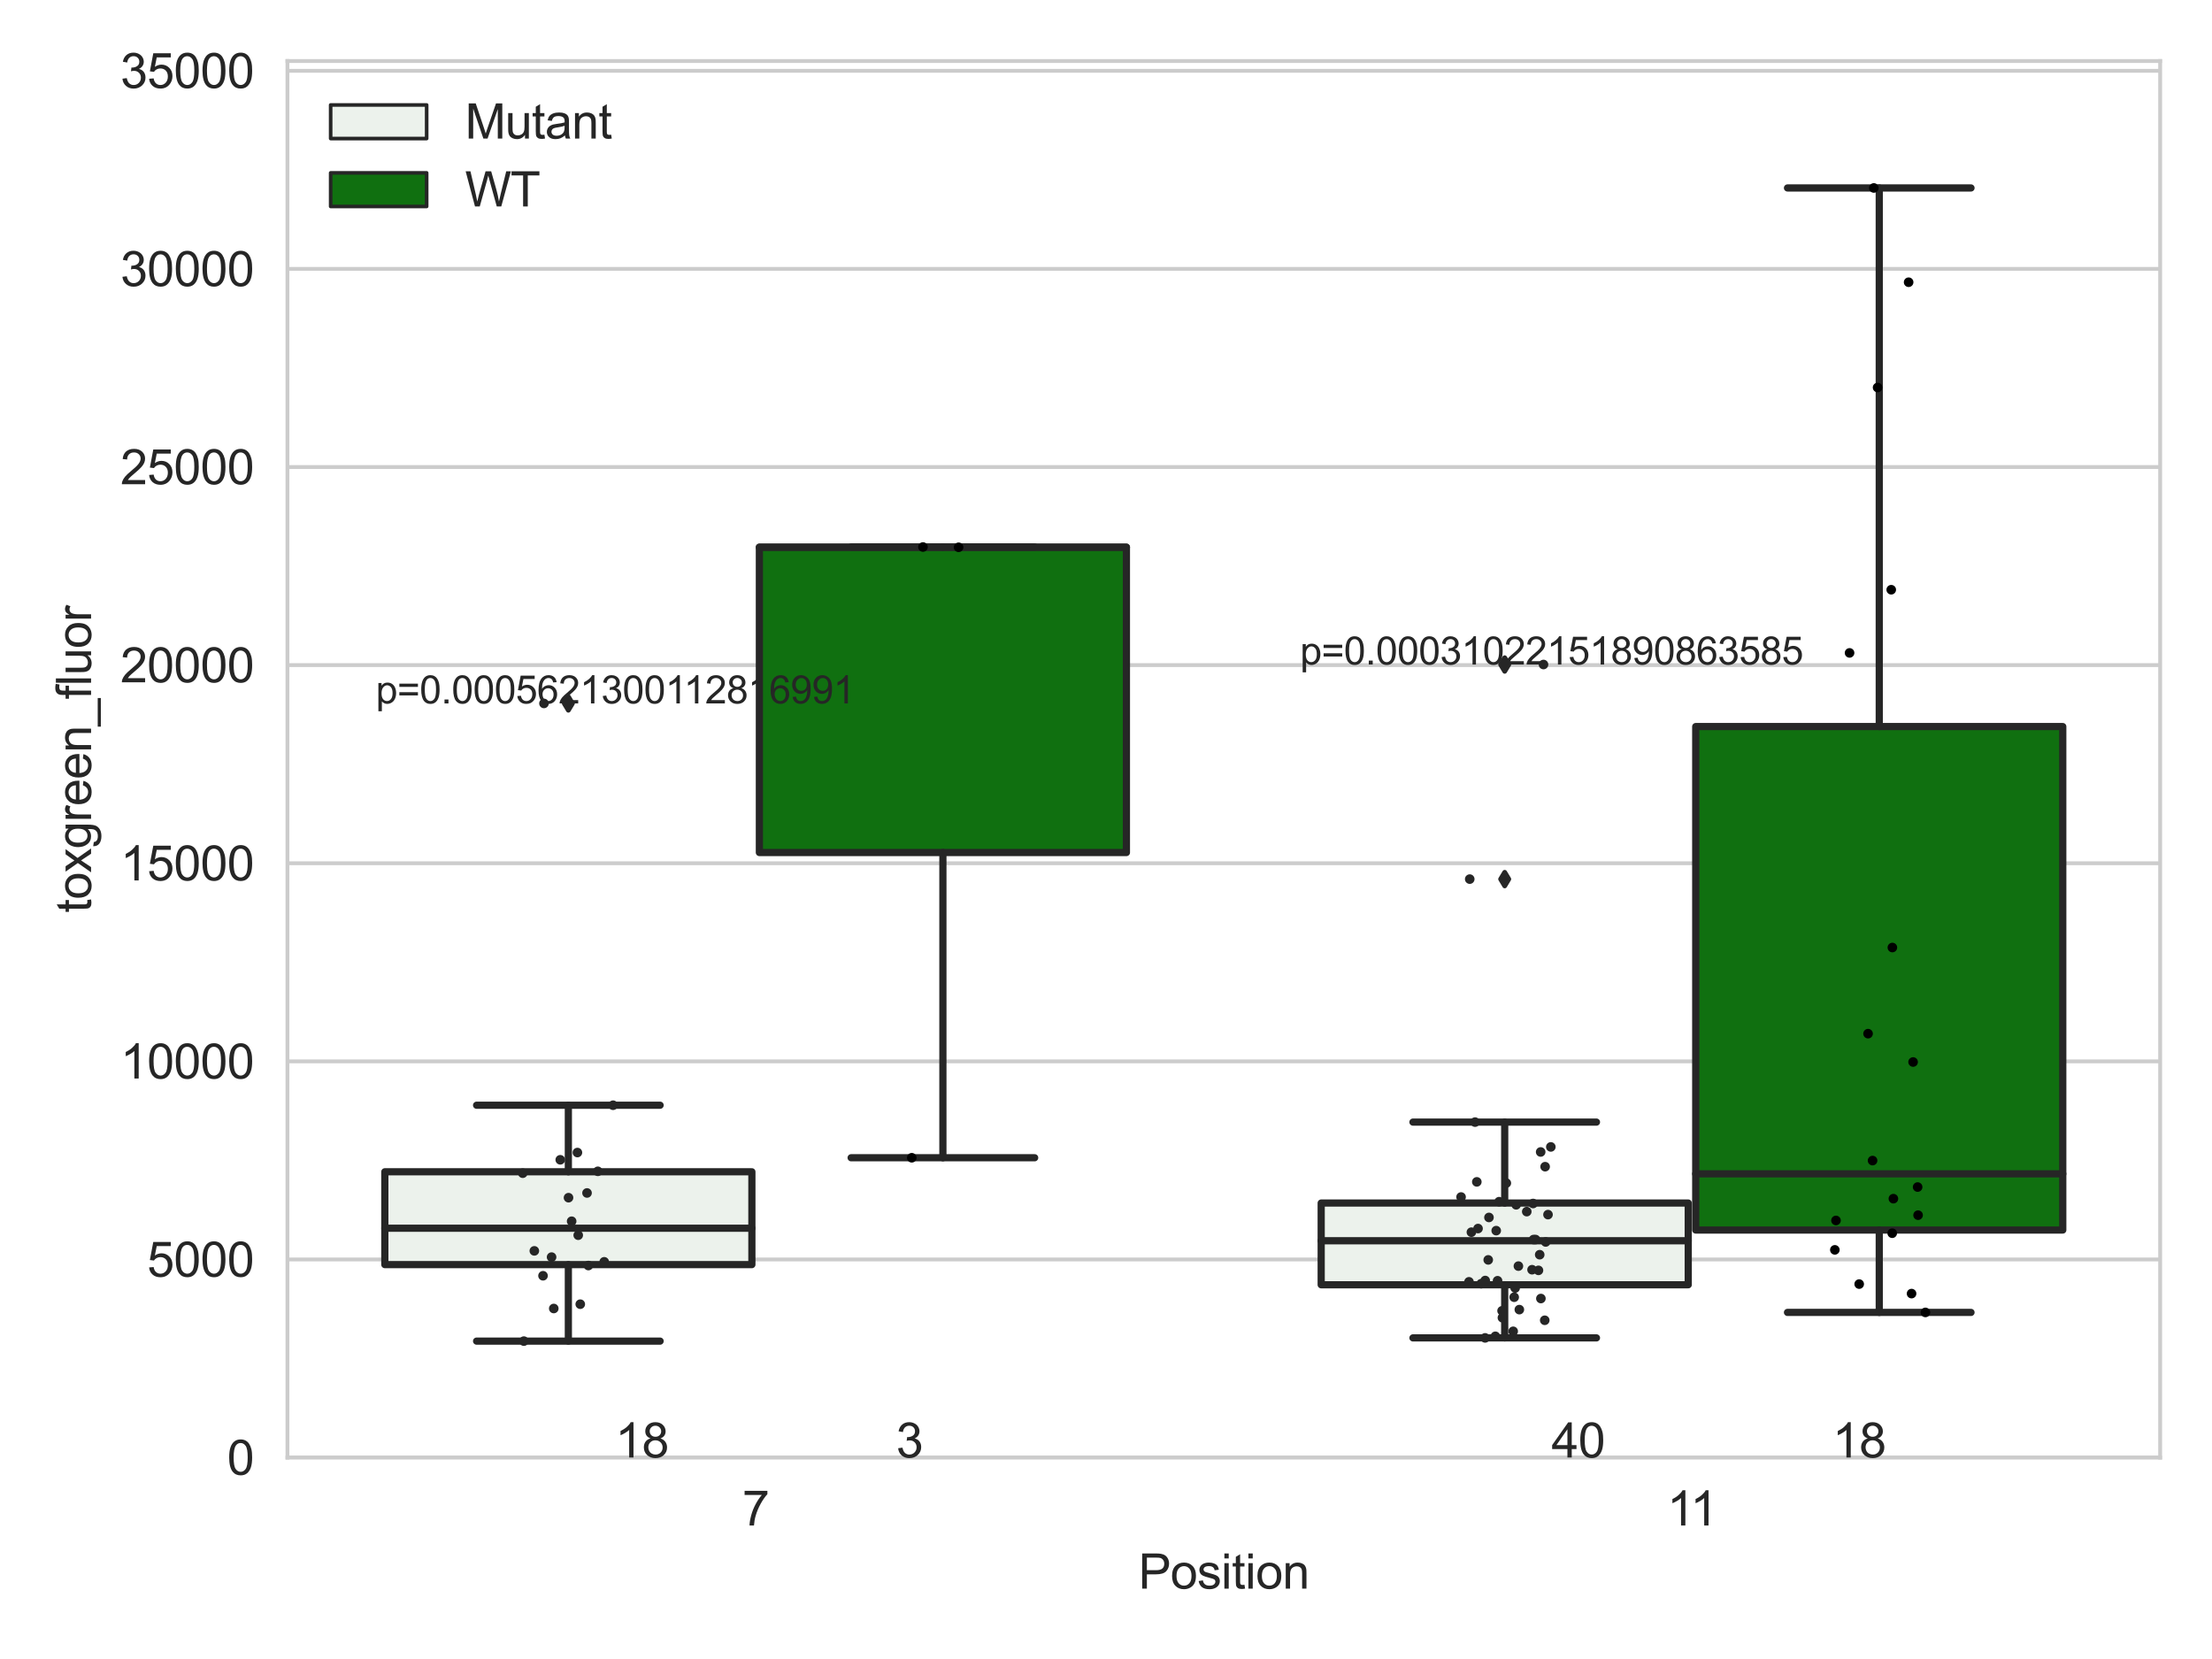 <?xml version="1.0" encoding="utf-8" standalone="no"?>
<!DOCTYPE svg PUBLIC "-//W3C//DTD SVG 1.1//EN"
  "http://www.w3.org/Graphics/SVG/1.1/DTD/svg11.dtd">
<svg xmlns:xlink="http://www.w3.org/1999/xlink" width="460.8pt" height="345.6pt" viewBox="0 0 460.8 345.6" xmlns="http://www.w3.org/2000/svg" version="1.1">
 <defs>
  <style type="text/css">*{stroke-linejoin: round; stroke-linecap: butt}</style>
 </defs>
 <g id="figure_1">
  <g id="patch_1">
   <path d="M 0 345.6 
L 460.8 345.6 
L 460.8 0 
L 0 0 
z
" style="fill: #ffffff"/>
  </g>
  <g id="axes_1">
   <g id="patch_2">
    <path d="M 59.881 303.64 
L 450 303.64 
L 450 12.707 
L 59.881 12.707 
z
" style="fill: #ffffff"/>
   </g>
   <g id="matplotlib.axis_1">
    <g id="xtick_1">
     <g id="text_1">
      <!-- 7 -->
      <g style="fill: #262626" transform="translate(154.63 317.798)scale(0.1 -0.1)">
       <defs>
        <path id="ArialMT-37" d="M 303 3981 
L 303 4522 
L 3269 4522 
L 3269 4084 
Q 2831 3619 2401 2847 
Q 1972 2075 1738 1259 
Q 1569 684 1522 0 
L 944 0 
Q 953 541 1156 1306 
Q 1359 2072 1739 2783 
Q 2119 3494 2547 3981 
L 303 3981 
z
" transform="scale(0.016)"/>
       </defs>
       <use xlink:href="#ArialMT-37"/>
      </g>
     </g>
    </g>
    <g id="xtick_2">
     <g id="text_2">
      <!-- 11 -->
      <g style="fill: #262626" transform="translate(347.278 317.798)scale(0.1 -0.1)">
       <defs>
        <path id="ArialMT-31" d="M 2384 0 
L 1822 0 
L 1822 3584 
Q 1619 3391 1289 3197 
Q 959 3003 697 2906 
L 697 3450 
Q 1169 3672 1522 3987 
Q 1875 4303 2022 4600 
L 2384 4600 
L 2384 0 
z
" transform="scale(0.016)"/>
       </defs>
       <use xlink:href="#ArialMT-31"/>
       <use xlink:href="#ArialMT-31" x="48.24"/>
      </g>
     </g>
    </g>
    <g id="text_3">
     <!-- Position -->
     <g style="fill: #262626" transform="translate(237.153 330.943)scale(0.1 -0.1)">
      <defs>
       <path id="ArialMT-50" d="M 494 0 
L 494 4581 
L 2222 4581 
Q 2678 4581 2919 4538 
Q 3256 4481 3484 4323 
Q 3713 4166 3852 3881 
Q 3991 3597 3991 3256 
Q 3991 2672 3619 2267 
Q 3247 1863 2275 1863 
L 1100 1863 
L 1100 0 
L 494 0 
z
M 1100 2403 
L 2284 2403 
Q 2872 2403 3119 2622 
Q 3366 2841 3366 3238 
Q 3366 3525 3220 3729 
Q 3075 3934 2838 4000 
Q 2684 4041 2272 4041 
L 1100 4041 
L 1100 2403 
z
" transform="scale(0.016)"/>
       <path id="ArialMT-6f" d="M 213 1659 
Q 213 2581 725 3025 
Q 1153 3394 1769 3394 
Q 2453 3394 2887 2945 
Q 3322 2497 3322 1706 
Q 3322 1066 3130 698 
Q 2938 331 2570 128 
Q 2203 -75 1769 -75 
Q 1072 -75 642 372 
Q 213 819 213 1659 
z
M 791 1659 
Q 791 1022 1069 705 
Q 1347 388 1769 388 
Q 2188 388 2466 706 
Q 2744 1025 2744 1678 
Q 2744 2294 2464 2611 
Q 2184 2928 1769 2928 
Q 1347 2928 1069 2612 
Q 791 2297 791 1659 
z
" transform="scale(0.016)"/>
       <path id="ArialMT-73" d="M 197 991 
L 753 1078 
Q 800 744 1014 566 
Q 1228 388 1613 388 
Q 2000 388 2187 545 
Q 2375 703 2375 916 
Q 2375 1106 2209 1216 
Q 2094 1291 1634 1406 
Q 1016 1563 777 1677 
Q 538 1791 414 1992 
Q 291 2194 291 2438 
Q 291 2659 392 2848 
Q 494 3038 669 3163 
Q 800 3259 1026 3326 
Q 1253 3394 1513 3394 
Q 1903 3394 2198 3281 
Q 2494 3169 2634 2976 
Q 2775 2784 2828 2463 
L 2278 2388 
Q 2241 2644 2061 2787 
Q 1881 2931 1553 2931 
Q 1166 2931 1000 2803 
Q 834 2675 834 2503 
Q 834 2394 903 2306 
Q 972 2216 1119 2156 
Q 1203 2125 1616 2013 
Q 2213 1853 2448 1751 
Q 2684 1650 2818 1456 
Q 2953 1263 2953 975 
Q 2953 694 2789 445 
Q 2625 197 2315 61 
Q 2006 -75 1616 -75 
Q 969 -75 630 194 
Q 291 463 197 991 
z
" transform="scale(0.016)"/>
       <path id="ArialMT-69" d="M 425 3934 
L 425 4581 
L 988 4581 
L 988 3934 
L 425 3934 
z
M 425 0 
L 425 3319 
L 988 3319 
L 988 0 
L 425 0 
z
" transform="scale(0.016)"/>
       <path id="ArialMT-74" d="M 1650 503 
L 1731 6 
Q 1494 -44 1306 -44 
Q 1000 -44 831 53 
Q 663 150 594 308 
Q 525 466 525 972 
L 525 2881 
L 113 2881 
L 113 3319 
L 525 3319 
L 525 4141 
L 1084 4478 
L 1084 3319 
L 1650 3319 
L 1650 2881 
L 1084 2881 
L 1084 941 
Q 1084 700 1114 631 
Q 1144 563 1211 522 
Q 1278 481 1403 481 
Q 1497 481 1650 503 
z
" transform="scale(0.016)"/>
       <path id="ArialMT-6e" d="M 422 0 
L 422 3319 
L 928 3319 
L 928 2847 
Q 1294 3394 1984 3394 
Q 2284 3394 2536 3286 
Q 2788 3178 2913 3003 
Q 3038 2828 3088 2588 
Q 3119 2431 3119 2041 
L 3119 0 
L 2556 0 
L 2556 2019 
Q 2556 2363 2490 2533 
Q 2425 2703 2258 2804 
Q 2091 2906 1866 2906 
Q 1506 2906 1245 2678 
Q 984 2450 984 1813 
L 984 0 
L 422 0 
z
" transform="scale(0.016)"/>
      </defs>
      <use xlink:href="#ArialMT-50"/>
      <use xlink:href="#ArialMT-6f" x="66.699"/>
      <use xlink:href="#ArialMT-73" x="122.314"/>
      <use xlink:href="#ArialMT-69" x="172.314"/>
      <use xlink:href="#ArialMT-74" x="194.531"/>
      <use xlink:href="#ArialMT-69" x="222.314"/>
      <use xlink:href="#ArialMT-6f" x="244.531"/>
      <use xlink:href="#ArialMT-6e" x="300.146"/>
     </g>
    </g>
   </g>
   <g id="matplotlib.axis_2">
    <g id="ytick_1">
     <g id="line2d_1">
      <path d="M 59.881 303.64 
L 450 303.64 
" clip-path="url(#p7fa4ba63e2)" style="fill: none; stroke: #cccccc; stroke-width: 0.8; stroke-linecap: round"/>
     </g>
     <g id="text_4">
      <!-- 0 -->
      <g style="fill: #262626" transform="translate(47.32 307.219)scale(0.1 -0.1)">
       <defs>
        <path id="ArialMT-30" d="M 266 2259 
Q 266 3072 433 3567 
Q 600 4063 929 4331 
Q 1259 4600 1759 4600 
Q 2128 4600 2406 4451 
Q 2684 4303 2865 4023 
Q 3047 3744 3150 3342 
Q 3253 2941 3253 2259 
Q 3253 1453 3087 958 
Q 2922 463 2592 192 
Q 2263 -78 1759 -78 
Q 1097 -78 719 397 
Q 266 969 266 2259 
z
M 844 2259 
Q 844 1131 1108 757 
Q 1372 384 1759 384 
Q 2147 384 2411 759 
Q 2675 1134 2675 2259 
Q 2675 3391 2411 3762 
Q 2147 4134 1753 4134 
Q 1366 4134 1134 3806 
Q 844 3388 844 2259 
z
" transform="scale(0.016)"/>
       </defs>
       <use xlink:href="#ArialMT-30"/>
      </g>
     </g>
    </g>
    <g id="ytick_2">
     <g id="line2d_2">
      <path d="M 59.881 262.37 
L 450 262.37 
" clip-path="url(#p7fa4ba63e2)" style="fill: none; stroke: #cccccc; stroke-width: 0.8; stroke-linecap: round"/>
     </g>
     <g id="text_5">
      <!-- 5000 -->
      <g style="fill: #262626" transform="translate(30.637 265.949)scale(0.1 -0.1)">
       <defs>
        <path id="ArialMT-35" d="M 266 1200 
L 856 1250 
Q 922 819 1161 601 
Q 1400 384 1738 384 
Q 2144 384 2425 690 
Q 2706 997 2706 1503 
Q 2706 1984 2436 2262 
Q 2166 2541 1728 2541 
Q 1456 2541 1237 2417 
Q 1019 2294 894 2097 
L 366 2166 
L 809 4519 
L 3088 4519 
L 3088 3981 
L 1259 3981 
L 1013 2750 
Q 1425 3038 1878 3038 
Q 2478 3038 2890 2622 
Q 3303 2206 3303 1553 
Q 3303 931 2941 478 
Q 2500 -78 1738 -78 
Q 1113 -78 717 272 
Q 322 622 266 1200 
z
" transform="scale(0.016)"/>
       </defs>
       <use xlink:href="#ArialMT-35"/>
       <use xlink:href="#ArialMT-30" x="55.615"/>
       <use xlink:href="#ArialMT-30" x="111.23"/>
       <use xlink:href="#ArialMT-30" x="166.846"/>
      </g>
     </g>
    </g>
    <g id="ytick_3">
     <g id="line2d_3">
      <path d="M 59.881 221.099 
L 450 221.099 
" clip-path="url(#p7fa4ba63e2)" style="fill: none; stroke: #cccccc; stroke-width: 0.8; stroke-linecap: round"/>
     </g>
     <g id="text_6">
      <!-- 10000 -->
      <g style="fill: #262626" transform="translate(25.077 224.678)scale(0.1 -0.1)">
       <use xlink:href="#ArialMT-31"/>
       <use xlink:href="#ArialMT-30" x="55.615"/>
       <use xlink:href="#ArialMT-30" x="111.23"/>
       <use xlink:href="#ArialMT-30" x="166.846"/>
       <use xlink:href="#ArialMT-30" x="222.461"/>
      </g>
     </g>
    </g>
    <g id="ytick_4">
     <g id="line2d_4">
      <path d="M 59.881 179.829 
L 450 179.829 
" clip-path="url(#p7fa4ba63e2)" style="fill: none; stroke: #cccccc; stroke-width: 0.8; stroke-linecap: round"/>
     </g>
     <g id="text_7">
      <!-- 15000 -->
      <g style="fill: #262626" transform="translate(25.077 183.408)scale(0.1 -0.1)">
       <use xlink:href="#ArialMT-31"/>
       <use xlink:href="#ArialMT-35" x="55.615"/>
       <use xlink:href="#ArialMT-30" x="111.23"/>
       <use xlink:href="#ArialMT-30" x="166.846"/>
       <use xlink:href="#ArialMT-30" x="222.461"/>
      </g>
     </g>
    </g>
    <g id="ytick_5">
     <g id="line2d_5">
      <path d="M 59.881 138.558 
L 450 138.558 
" clip-path="url(#p7fa4ba63e2)" style="fill: none; stroke: #cccccc; stroke-width: 0.8; stroke-linecap: round"/>
     </g>
     <g id="text_8">
      <!-- 20000 -->
      <g style="fill: #262626" transform="translate(25.077 142.137)scale(0.1 -0.1)">
       <defs>
        <path id="ArialMT-32" d="M 3222 541 
L 3222 0 
L 194 0 
Q 188 203 259 391 
Q 375 700 629 1000 
Q 884 1300 1366 1694 
Q 2113 2306 2375 2664 
Q 2638 3022 2638 3341 
Q 2638 3675 2398 3904 
Q 2159 4134 1775 4134 
Q 1369 4134 1125 3890 
Q 881 3647 878 3216 
L 300 3275 
Q 359 3922 746 4261 
Q 1134 4600 1788 4600 
Q 2447 4600 2831 4234 
Q 3216 3869 3216 3328 
Q 3216 3053 3103 2787 
Q 2991 2522 2730 2228 
Q 2469 1934 1863 1422 
Q 1356 997 1212 845 
Q 1069 694 975 541 
L 3222 541 
z
" transform="scale(0.016)"/>
       </defs>
       <use xlink:href="#ArialMT-32"/>
       <use xlink:href="#ArialMT-30" x="55.615"/>
       <use xlink:href="#ArialMT-30" x="111.23"/>
       <use xlink:href="#ArialMT-30" x="166.846"/>
       <use xlink:href="#ArialMT-30" x="222.461"/>
      </g>
     </g>
    </g>
    <g id="ytick_6">
     <g id="line2d_6">
      <path d="M 59.881 97.288 
L 450 97.288 
" clip-path="url(#p7fa4ba63e2)" style="fill: none; stroke: #cccccc; stroke-width: 0.8; stroke-linecap: round"/>
     </g>
     <g id="text_9">
      <!-- 25000 -->
      <g style="fill: #262626" transform="translate(25.077 100.867)scale(0.1 -0.1)">
       <use xlink:href="#ArialMT-32"/>
       <use xlink:href="#ArialMT-35" x="55.615"/>
       <use xlink:href="#ArialMT-30" x="111.23"/>
       <use xlink:href="#ArialMT-30" x="166.846"/>
       <use xlink:href="#ArialMT-30" x="222.461"/>
      </g>
     </g>
    </g>
    <g id="ytick_7">
     <g id="line2d_7">
      <path d="M 59.881 56.018 
L 450 56.018 
" clip-path="url(#p7fa4ba63e2)" style="fill: none; stroke: #cccccc; stroke-width: 0.8; stroke-linecap: round"/>
     </g>
     <g id="text_10">
      <!-- 30000 -->
      <g style="fill: #262626" transform="translate(25.077 59.597)scale(0.1 -0.1)">
       <defs>
        <path id="ArialMT-33" d="M 269 1209 
L 831 1284 
Q 928 806 1161 595 
Q 1394 384 1728 384 
Q 2125 384 2398 659 
Q 2672 934 2672 1341 
Q 2672 1728 2419 1979 
Q 2166 2231 1775 2231 
Q 1616 2231 1378 2169 
L 1441 2663 
Q 1497 2656 1531 2656 
Q 1891 2656 2178 2843 
Q 2466 3031 2466 3422 
Q 2466 3731 2256 3934 
Q 2047 4138 1716 4138 
Q 1388 4138 1169 3931 
Q 950 3725 888 3313 
L 325 3413 
Q 428 3978 793 4289 
Q 1159 4600 1703 4600 
Q 2078 4600 2393 4439 
Q 2709 4278 2876 4000 
Q 3044 3722 3044 3409 
Q 3044 3113 2884 2869 
Q 2725 2625 2413 2481 
Q 2819 2388 3044 2092 
Q 3269 1797 3269 1353 
Q 3269 753 2831 336 
Q 2394 -81 1725 -81 
Q 1122 -81 723 278 
Q 325 638 269 1209 
z
" transform="scale(0.016)"/>
       </defs>
       <use xlink:href="#ArialMT-33"/>
       <use xlink:href="#ArialMT-30" x="55.615"/>
       <use xlink:href="#ArialMT-30" x="111.23"/>
       <use xlink:href="#ArialMT-30" x="166.846"/>
       <use xlink:href="#ArialMT-30" x="222.461"/>
      </g>
     </g>
    </g>
    <g id="ytick_8">
     <g id="line2d_8">
      <path d="M 59.881 14.747 
L 450 14.747 
" clip-path="url(#p7fa4ba63e2)" style="fill: none; stroke: #cccccc; stroke-width: 0.8; stroke-linecap: round"/>
     </g>
     <g id="text_11">
      <!-- 35000 -->
      <g style="fill: #262626" transform="translate(25.077 18.326)scale(0.1 -0.1)">
       <use xlink:href="#ArialMT-33"/>
       <use xlink:href="#ArialMT-35" x="55.615"/>
       <use xlink:href="#ArialMT-30" x="111.23"/>
       <use xlink:href="#ArialMT-30" x="166.846"/>
       <use xlink:href="#ArialMT-30" x="222.461"/>
      </g>
     </g>
    </g>
    <g id="text_12">
     <!-- toxgreen_fluor -->
     <g style="fill: #262626" transform="translate(18.972 190.136)rotate(-90)scale(0.1 -0.1)">
      <defs>
       <path id="ArialMT-78" d="M 47 0 
L 1259 1725 
L 138 3319 
L 841 3319 
L 1350 2541 
Q 1494 2319 1581 2169 
Q 1719 2375 1834 2534 
L 2394 3319 
L 3066 3319 
L 1919 1756 
L 3153 0 
L 2463 0 
L 1781 1031 
L 1600 1309 
L 728 0 
L 47 0 
z
" transform="scale(0.016)"/>
       <path id="ArialMT-67" d="M 319 -275 
L 866 -356 
Q 900 -609 1056 -725 
Q 1266 -881 1628 -881 
Q 2019 -881 2231 -725 
Q 2444 -569 2519 -288 
Q 2563 -116 2559 434 
Q 2191 0 1641 0 
Q 956 0 581 494 
Q 206 988 206 1678 
Q 206 2153 378 2554 
Q 550 2956 876 3175 
Q 1203 3394 1644 3394 
Q 2231 3394 2613 2919 
L 2613 3319 
L 3131 3319 
L 3131 450 
Q 3131 -325 2973 -648 
Q 2816 -972 2473 -1159 
Q 2131 -1347 1631 -1347 
Q 1038 -1347 672 -1080 
Q 306 -813 319 -275 
z
M 784 1719 
Q 784 1066 1043 766 
Q 1303 466 1694 466 
Q 2081 466 2343 764 
Q 2606 1063 2606 1700 
Q 2606 2309 2336 2618 
Q 2066 2928 1684 2928 
Q 1309 2928 1046 2623 
Q 784 2319 784 1719 
z
" transform="scale(0.016)"/>
       <path id="ArialMT-72" d="M 416 0 
L 416 3319 
L 922 3319 
L 922 2816 
Q 1116 3169 1280 3281 
Q 1444 3394 1641 3394 
Q 1925 3394 2219 3213 
L 2025 2691 
Q 1819 2813 1613 2813 
Q 1428 2813 1281 2702 
Q 1134 2591 1072 2394 
Q 978 2094 978 1738 
L 978 0 
L 416 0 
z
" transform="scale(0.016)"/>
       <path id="ArialMT-65" d="M 2694 1069 
L 3275 997 
Q 3138 488 2766 206 
Q 2394 -75 1816 -75 
Q 1088 -75 661 373 
Q 234 822 234 1631 
Q 234 2469 665 2931 
Q 1097 3394 1784 3394 
Q 2450 3394 2872 2941 
Q 3294 2488 3294 1666 
Q 3294 1616 3291 1516 
L 816 1516 
Q 847 969 1125 678 
Q 1403 388 1819 388 
Q 2128 388 2347 550 
Q 2566 713 2694 1069 
z
M 847 1978 
L 2700 1978 
Q 2663 2397 2488 2606 
Q 2219 2931 1791 2931 
Q 1403 2931 1139 2672 
Q 875 2413 847 1978 
z
" transform="scale(0.016)"/>
       <path id="ArialMT-5f" d="M -97 -1272 
L -97 -866 
L 3631 -866 
L 3631 -1272 
L -97 -1272 
z
" transform="scale(0.016)"/>
       <path id="ArialMT-66" d="M 556 0 
L 556 2881 
L 59 2881 
L 59 3319 
L 556 3319 
L 556 3672 
Q 556 4006 616 4169 
Q 697 4388 901 4523 
Q 1106 4659 1475 4659 
Q 1713 4659 2000 4603 
L 1916 4113 
Q 1741 4144 1584 4144 
Q 1328 4144 1222 4034 
Q 1116 3925 1116 3625 
L 1116 3319 
L 1763 3319 
L 1763 2881 
L 1116 2881 
L 1116 0 
L 556 0 
z
" transform="scale(0.016)"/>
       <path id="ArialMT-6c" d="M 409 0 
L 409 4581 
L 972 4581 
L 972 0 
L 409 0 
z
" transform="scale(0.016)"/>
       <path id="ArialMT-75" d="M 2597 0 
L 2597 488 
Q 2209 -75 1544 -75 
Q 1250 -75 995 37 
Q 741 150 617 320 
Q 494 491 444 738 
Q 409 903 409 1263 
L 409 3319 
L 972 3319 
L 972 1478 
Q 972 1038 1006 884 
Q 1059 663 1231 536 
Q 1403 409 1656 409 
Q 1909 409 2131 539 
Q 2353 669 2445 892 
Q 2538 1116 2538 1541 
L 2538 3319 
L 3100 3319 
L 3100 0 
L 2597 0 
z
" transform="scale(0.016)"/>
      </defs>
      <use xlink:href="#ArialMT-74"/>
      <use xlink:href="#ArialMT-6f" x="27.783"/>
      <use xlink:href="#ArialMT-78" x="83.398"/>
      <use xlink:href="#ArialMT-67" x="133.398"/>
      <use xlink:href="#ArialMT-72" x="189.014"/>
      <use xlink:href="#ArialMT-65" x="222.314"/>
      <use xlink:href="#ArialMT-65" x="277.93"/>
      <use xlink:href="#ArialMT-6e" x="333.545"/>
      <use xlink:href="#ArialMT-5f" x="389.16"/>
      <use xlink:href="#ArialMT-66" x="444.775"/>
      <use xlink:href="#ArialMT-6c" x="472.559"/>
      <use xlink:href="#ArialMT-75" x="494.775"/>
      <use xlink:href="#ArialMT-6f" x="550.391"/>
      <use xlink:href="#ArialMT-72" x="606.006"/>
     </g>
    </g>
   </g>
   <g id="patch_3">
    <path d="M 80.167 263.441 
L 156.631 263.441 
L 156.631 244.104 
L 80.167 244.104 
L 80.167 263.441 
z
" clip-path="url(#p7fa4ba63e2)" style="fill: #ecf2ec; stroke: #262626; stroke-width: 1.5; stroke-linejoin: miter"/>
   </g>
   <g id="patch_4">
    <path d="M 158.191 177.597 
L 234.654 177.597 
L 234.654 113.982 
L 158.191 113.982 
L 158.191 177.597 
z
" clip-path="url(#p7fa4ba63e2)" style="fill: #107010; stroke: #262626; stroke-width: 1.5; stroke-linejoin: miter"/>
   </g>
   <g id="patch_5">
    <path d="M 275.227 267.642 
L 351.69 267.642 
L 351.69 250.616 
L 275.227 250.616 
L 275.227 267.642 
z
" clip-path="url(#p7fa4ba63e2)" style="fill: #ecf2ec; stroke: #262626; stroke-width: 1.5; stroke-linejoin: miter"/>
   </g>
   <g id="patch_6">
    <path d="M 353.251 256.237 
L 429.714 256.237 
L 429.714 151.356 
L 353.251 151.356 
L 353.251 256.237 
z
" clip-path="url(#p7fa4ba63e2)" style="fill: #107010; stroke: #262626; stroke-width: 1.5; stroke-linejoin: miter"/>
   </g>
   <g id="patch_7">
    <path d="M 157.411 303.64 
L 157.411 303.64 
L 157.411 303.64 
L 157.411 303.64 
z
" clip-path="url(#p7fa4ba63e2)" style="fill: #ecf2ec; stroke: #262626; stroke-width: 0.75; stroke-linejoin: miter"/>
   </g>
   <g id="patch_8">
    <path d="M 157.411 303.64 
L 157.411 303.64 
L 157.411 303.64 
L 157.411 303.64 
z
" clip-path="url(#p7fa4ba63e2)" style="fill: #107010; stroke: #262626; stroke-width: 0.75; stroke-linejoin: miter"/>
   </g>
   <g id="PathCollection_1"/>
   <g id="PathCollection_2"/>
   <g id="line2d_9">
    <path d="M 118.399 263.441 
L 118.399 279.38 
" clip-path="url(#p7fa4ba63e2)" style="fill: none; stroke: #262626; stroke-width: 1.5; stroke-linecap: round"/>
   </g>
   <g id="line2d_10">
    <path d="M 118.399 244.104 
L 118.399 230.238 
" clip-path="url(#p7fa4ba63e2)" style="fill: none; stroke: #262626; stroke-width: 1.5; stroke-linecap: round"/>
   </g>
   <g id="line2d_11">
    <path d="M 99.283 279.38 
L 137.515 279.38 
" clip-path="url(#p7fa4ba63e2)" style="fill: none; stroke: #262626; stroke-width: 1.5; stroke-linecap: round"/>
   </g>
   <g id="line2d_12">
    <path d="M 99.283 230.238 
L 137.515 230.238 
" clip-path="url(#p7fa4ba63e2)" style="fill: none; stroke: #262626; stroke-width: 1.5; stroke-linecap: round"/>
   </g>
   <g id="line2d_13">
    <defs>
     <path id="m971298bb3f" d="M -0 1.414 
L 0.849 0 
L 0 -1.414 
L -0.849 -0 
z
" style="stroke: #262626; stroke-linejoin: miter"/>
    </defs>
    <g clip-path="url(#p7fa4ba63e2)">
     <use xlink:href="#m971298bb3f" x="118.399" y="146.537" style="fill: #262626; stroke: #262626; stroke-linejoin: miter"/>
    </g>
   </g>
   <g id="line2d_14">
    <path d="M 196.423 177.597 
L 196.423 241.181 
" clip-path="url(#p7fa4ba63e2)" style="fill: none; stroke: #262626; stroke-width: 1.5; stroke-linecap: round"/>
   </g>
   <g id="line2d_15">
    <path d="M 196.423 113.982 
L 196.423 113.952 
" clip-path="url(#p7fa4ba63e2)" style="fill: none; stroke: #262626; stroke-width: 1.5; stroke-linecap: round"/>
   </g>
   <g id="line2d_16">
    <path d="M 177.307 241.181 
L 215.539 241.181 
" clip-path="url(#p7fa4ba63e2)" style="fill: none; stroke: #262626; stroke-width: 1.5; stroke-linecap: round"/>
   </g>
   <g id="line2d_17">
    <path d="M 177.307 113.952 
L 215.539 113.952 
" clip-path="url(#p7fa4ba63e2)" style="fill: none; stroke: #262626; stroke-width: 1.5; stroke-linecap: round"/>
   </g>
   <g id="line2d_18"/>
   <g id="line2d_19">
    <path d="M 313.458 267.642 
L 313.458 278.706 
" clip-path="url(#p7fa4ba63e2)" style="fill: none; stroke: #262626; stroke-width: 1.5; stroke-linecap: round"/>
   </g>
   <g id="line2d_20">
    <path d="M 313.458 250.616 
L 313.458 233.754 
" clip-path="url(#p7fa4ba63e2)" style="fill: none; stroke: #262626; stroke-width: 1.5; stroke-linecap: round"/>
   </g>
   <g id="line2d_21">
    <path d="M 294.343 278.706 
L 332.574 278.706 
" clip-path="url(#p7fa4ba63e2)" style="fill: none; stroke: #262626; stroke-width: 1.5; stroke-linecap: round"/>
   </g>
   <g id="line2d_22">
    <path d="M 294.343 233.754 
L 332.574 233.754 
" clip-path="url(#p7fa4ba63e2)" style="fill: none; stroke: #262626; stroke-width: 1.5; stroke-linecap: round"/>
   </g>
   <g id="line2d_23">
    <g clip-path="url(#p7fa4ba63e2)">
     <use xlink:href="#m971298bb3f" x="313.458" y="138.431" style="fill: #262626; stroke: #262626; stroke-linejoin: miter"/>
     <use xlink:href="#m971298bb3f" x="313.458" y="183.135" style="fill: #262626; stroke: #262626; stroke-linejoin: miter"/>
    </g>
   </g>
   <g id="line2d_24">
    <path d="M 391.482 256.237 
L 391.482 273.4 
" clip-path="url(#p7fa4ba63e2)" style="fill: none; stroke: #262626; stroke-width: 1.5; stroke-linecap: round"/>
   </g>
   <g id="line2d_25">
    <path d="M 391.482 151.356 
L 391.482 39.155 
" clip-path="url(#p7fa4ba63e2)" style="fill: none; stroke: #262626; stroke-width: 1.5; stroke-linecap: round"/>
   </g>
   <g id="line2d_26">
    <path d="M 372.366 273.4 
L 410.598 273.4 
" clip-path="url(#p7fa4ba63e2)" style="fill: none; stroke: #262626; stroke-width: 1.5; stroke-linecap: round"/>
   </g>
   <g id="line2d_27">
    <path d="M 372.366 39.155 
L 410.598 39.155 
" clip-path="url(#p7fa4ba63e2)" style="fill: none; stroke: #262626; stroke-width: 1.5; stroke-linecap: round"/>
   </g>
   <g id="line2d_28"/>
   <g id="line2d_29">
    <path d="M 80.167 255.861 
L 156.631 255.861 
" clip-path="url(#p7fa4ba63e2)" style="fill: none; stroke: #262626; stroke-width: 1.5; stroke-linecap: round"/>
   </g>
   <g id="line2d_30">
    <path d="M 158.191 114.012 
L 234.654 114.012 
" clip-path="url(#p7fa4ba63e2)" style="fill: none; stroke: #262626; stroke-width: 1.5; stroke-linecap: round"/>
   </g>
   <g id="line2d_31">
    <path d="M 275.227 258.472 
L 351.69 258.472 
" clip-path="url(#p7fa4ba63e2)" style="fill: none; stroke: #262626; stroke-width: 1.5; stroke-linecap: round"/>
   </g>
   <g id="line2d_32">
    <path d="M 353.251 244.527 
L 429.714 244.527 
" clip-path="url(#p7fa4ba63e2)" style="fill: none; stroke: #262626; stroke-width: 1.5; stroke-linecap: round"/>
   </g>
   <g id="patch_9">
    <path d="M 59.881 303.64 
L 59.881 12.707 
" style="fill: none; stroke: #cccccc; stroke-width: 0.8; stroke-linejoin: miter; stroke-linecap: square"/>
   </g>
   <g id="patch_10">
    <path d="M 450 303.64 
L 450 12.707 
" style="fill: none; stroke: #cccccc; stroke-width: 0.8; stroke-linejoin: miter; stroke-linecap: square"/>
   </g>
   <g id="patch_11">
    <path d="M 59.881 303.64 
L 450 303.64 
" style="fill: none; stroke: #cccccc; stroke-width: 0.8; stroke-linejoin: miter; stroke-linecap: square"/>
   </g>
   <g id="patch_12">
    <path d="M 59.881 12.707 
L 450 12.707 
" style="fill: none; stroke: #cccccc; stroke-width: 0.8; stroke-linejoin: miter; stroke-linecap: square"/>
   </g>
   <g id="PathCollection_3">
    <defs>
     <path id="C0_0_42a8d5e370" d="M 0 1 
C 0.265 1 0.52 0.895 0.707 0.707 
C 0.895 0.52 1 0.265 1 -0 
C 1 -0.265 0.895 -0.52 0.707 -0.707 
C 0.52 -0.895 0.265 -1 0 -1 
C -0.265 -1 -0.52 -0.895 -0.707 -0.707 
C -0.895 -0.52 -1 -0.265 -1 0 
C -1 0.265 -0.895 0.52 -0.707 0.707 
C -0.52 0.895 -0.265 1 0 1 
z
"/>
    </defs>
    <g clip-path="url(#p7fa4ba63e2)">
     <use xlink:href="#C0_0_42a8d5e370" x="113.319" y="146.537" style="fill: #262626"/>
    </g>
    <g clip-path="url(#p7fa4ba63e2)">
     <use xlink:href="#C0_0_42a8d5e370" x="116.714" y="241.606" style="fill: #262626"/>
    </g>
    <g clip-path="url(#p7fa4ba63e2)">
     <use xlink:href="#C0_0_42a8d5e370" x="122.289" y="248.517" style="fill: #262626"/>
    </g>
    <g clip-path="url(#p7fa4ba63e2)">
     <use xlink:href="#C0_0_42a8d5e370" x="113.121" y="265.763" style="fill: #262626"/>
    </g>
    <g clip-path="url(#p7fa4ba63e2)">
     <use xlink:href="#C0_0_42a8d5e370" x="120.287" y="240.097" style="fill: #262626"/>
    </g>
    <g clip-path="url(#p7fa4ba63e2)">
     <use xlink:href="#C0_0_42a8d5e370" x="124.538" y="244.006" style="fill: #262626"/>
    </g>
    <g clip-path="url(#p7fa4ba63e2)">
     <use xlink:href="#C0_0_42a8d5e370" x="119.083" y="254.407" style="fill: #262626"/>
    </g>
    <g clip-path="url(#p7fa4ba63e2)">
     <use xlink:href="#C0_0_42a8d5e370" x="111.311" y="260.578" style="fill: #262626"/>
    </g>
    <g clip-path="url(#p7fa4ba63e2)">
     <use xlink:href="#C0_0_42a8d5e370" x="120.88" y="271.687" style="fill: #262626"/>
    </g>
    <g clip-path="url(#p7fa4ba63e2)">
     <use xlink:href="#C0_0_42a8d5e370" x="122.574" y="263.635" style="fill: #262626"/>
    </g>
    <g clip-path="url(#p7fa4ba63e2)">
     <use xlink:href="#C0_0_42a8d5e370" x="125.871" y="262.858" style="fill: #262626"/>
    </g>
    <g clip-path="url(#p7fa4ba63e2)">
     <use xlink:href="#C0_0_42a8d5e370" x="109.133" y="279.38" style="fill: #262626"/>
    </g>
    <g clip-path="url(#p7fa4ba63e2)">
     <use xlink:href="#C0_0_42a8d5e370" x="120.455" y="257.316" style="fill: #262626"/>
    </g>
    <g clip-path="url(#p7fa4ba63e2)">
     <use xlink:href="#C0_0_42a8d5e370" x="114.906" y="261.88" style="fill: #262626"/>
    </g>
    <g clip-path="url(#p7fa4ba63e2)">
     <use xlink:href="#C0_0_42a8d5e370" x="108.899" y="244.398" style="fill: #262626"/>
    </g>
    <g clip-path="url(#p7fa4ba63e2)">
     <use xlink:href="#C0_0_42a8d5e370" x="118.433" y="249.5" style="fill: #262626"/>
    </g>
    <g clip-path="url(#p7fa4ba63e2)">
     <use xlink:href="#C0_0_42a8d5e370" x="115.36" y="272.585" style="fill: #262626"/>
    </g>
    <g clip-path="url(#p7fa4ba63e2)">
     <use xlink:href="#C0_0_42a8d5e370" x="127.714" y="230.238" style="fill: #262626"/>
    </g>
   </g>
   <g id="PathCollection_4">
    <defs>
     <path id="C1_0_c07754780b" d="M 0 1 
C 0.265 1 0.52 0.895 0.707 0.707 
C 0.895 0.52 1 0.265 1 -0 
C 1 -0.265 0.895 -0.52 0.707 -0.707 
C 0.52 -0.895 0.265 -1 0 -1 
C -0.265 -1 -0.52 -0.895 -0.707 -0.707 
C -0.895 -0.52 -1 -0.265 -1 0 
C -1 0.265 -0.895 0.52 -0.707 0.707 
C -0.52 0.895 -0.265 1 0 1 
z
"/>
    </defs>
    <g clip-path="url(#p7fa4ba63e2)">
     <use xlink:href="#C1_0_c07754780b" x="189.938" y="241.181"/>
    </g>
    <g clip-path="url(#p7fa4ba63e2)">
     <use xlink:href="#C1_0_c07754780b" x="192.271" y="113.952"/>
    </g>
    <g clip-path="url(#p7fa4ba63e2)">
     <use xlink:href="#C1_0_c07754780b" x="199.691" y="114.012"/>
    </g>
   </g>
   <g id="PathCollection_5">
    <defs>
     <path id="C2_0_dee950d3b0" d="M 0 1 
C 0.265 1 0.52 0.895 0.707 0.707 
C 0.895 0.52 1 0.265 1 -0 
C 1 -0.265 0.895 -0.52 0.707 -0.707 
C 0.52 -0.895 0.265 -1 0 -1 
C -0.265 -1 -0.52 -0.895 -0.707 -0.707 
C -0.895 -0.52 -1 -0.265 -1 0 
C -1 0.265 -0.895 0.52 -0.707 0.707 
C -0.52 0.895 -0.265 1 0 1 
z
"/>
    </defs>
    <g clip-path="url(#p7fa4ba63e2)">
     <use xlink:href="#C2_0_dee950d3b0" x="306.519" y="256.685" style="fill: #262626"/>
    </g>
    <g clip-path="url(#p7fa4ba63e2)">
     <use xlink:href="#C2_0_dee950d3b0" x="313.795" y="246.461" style="fill: #262626"/>
    </g>
    <g clip-path="url(#p7fa4ba63e2)">
     <use xlink:href="#C2_0_dee950d3b0" x="320.951" y="239.975" style="fill: #262626"/>
    </g>
    <g clip-path="url(#p7fa4ba63e2)">
     <use xlink:href="#C2_0_dee950d3b0" x="315.634" y="268.316" style="fill: #262626"/>
    </g>
    <g clip-path="url(#p7fa4ba63e2)">
     <use xlink:href="#C2_0_dee950d3b0" x="306.019" y="267.027" style="fill: #262626"/>
    </g>
    <g clip-path="url(#p7fa4ba63e2)">
     <use xlink:href="#C2_0_dee950d3b0" x="321.539" y="138.431" style="fill: #262626"/>
    </g>
    <g clip-path="url(#p7fa4ba63e2)">
     <use xlink:href="#C2_0_dee950d3b0" x="321.798" y="275.037" style="fill: #262626"/>
    </g>
    <g clip-path="url(#p7fa4ba63e2)">
     <use xlink:href="#C2_0_dee950d3b0" x="310.026" y="262.458" style="fill: #262626"/>
    </g>
    <g clip-path="url(#p7fa4ba63e2)">
     <use xlink:href="#C2_0_dee950d3b0" x="318.053" y="252.403" style="fill: #262626"/>
    </g>
    <g clip-path="url(#p7fa4ba63e2)">
     <use xlink:href="#C2_0_dee950d3b0" x="323.066" y="238.924" style="fill: #262626"/>
    </g>
    <g clip-path="url(#p7fa4ba63e2)">
     <use xlink:href="#C2_0_dee950d3b0" x="319.369" y="250.711" style="fill: #262626"/>
    </g>
    <g clip-path="url(#p7fa4ba63e2)">
     <use xlink:href="#C2_0_dee950d3b0" x="310.18" y="253.617" style="fill: #262626"/>
    </g>
    <g clip-path="url(#p7fa4ba63e2)">
     <use xlink:href="#C2_0_dee950d3b0" x="308.555" y="267.417" style="fill: #262626"/>
    </g>
    <g clip-path="url(#p7fa4ba63e2)">
     <use xlink:href="#C2_0_dee950d3b0" x="309.377" y="278.706" style="fill: #262626"/>
    </g>
    <g clip-path="url(#p7fa4ba63e2)">
     <use xlink:href="#C2_0_dee950d3b0" x="322.478" y="253.026" style="fill: #262626"/>
    </g>
    <g clip-path="url(#p7fa4ba63e2)">
     <use xlink:href="#C2_0_dee950d3b0" x="316.507" y="272.817" style="fill: #262626"/>
    </g>
    <g clip-path="url(#p7fa4ba63e2)">
     <use xlink:href="#C2_0_dee950d3b0" x="315.224" y="277.335" style="fill: #262626"/>
    </g>
    <g clip-path="url(#p7fa4ba63e2)">
     <use xlink:href="#C2_0_dee950d3b0" x="319.157" y="264.504" style="fill: #262626"/>
    </g>
    <g clip-path="url(#p7fa4ba63e2)">
     <use xlink:href="#C2_0_dee950d3b0" x="321.998" y="258.722" style="fill: #262626"/>
    </g>
    <g clip-path="url(#p7fa4ba63e2)">
     <use xlink:href="#C2_0_dee950d3b0" x="311.967" y="266.804" style="fill: #262626"/>
    </g>
    <g clip-path="url(#p7fa4ba63e2)">
     <use xlink:href="#C2_0_dee950d3b0" x="304.367" y="249.358" style="fill: #262626"/>
    </g>
    <g clip-path="url(#p7fa4ba63e2)">
     <use xlink:href="#C2_0_dee950d3b0" x="320.49" y="264.64" style="fill: #262626"/>
    </g>
    <g clip-path="url(#p7fa4ba63e2)">
     <use xlink:href="#C2_0_dee950d3b0" x="307.648" y="246.204" style="fill: #262626"/>
    </g>
    <g clip-path="url(#p7fa4ba63e2)">
     <use xlink:href="#C2_0_dee950d3b0" x="311.689" y="256.364" style="fill: #262626"/>
    </g>
    <g clip-path="url(#p7fa4ba63e2)">
     <use xlink:href="#C2_0_dee950d3b0" x="319.888" y="258.22" style="fill: #262626"/>
    </g>
    <g clip-path="url(#p7fa4ba63e2)">
     <use xlink:href="#C2_0_dee950d3b0" x="320.75" y="261.377" style="fill: #262626"/>
    </g>
    <g clip-path="url(#p7fa4ba63e2)">
     <use xlink:href="#C2_0_dee950d3b0" x="311.515" y="278.377" style="fill: #262626"/>
    </g>
    <g clip-path="url(#p7fa4ba63e2)">
     <use xlink:href="#C2_0_dee950d3b0" x="316.313" y="263.753" style="fill: #262626"/>
    </g>
    <g clip-path="url(#p7fa4ba63e2)">
     <use xlink:href="#C2_0_dee950d3b0" x="307.902" y="255.928" style="fill: #262626"/>
    </g>
    <g clip-path="url(#p7fa4ba63e2)">
     <use xlink:href="#C2_0_dee950d3b0" x="307.284" y="233.754" style="fill: #262626"/>
    </g>
    <g clip-path="url(#p7fa4ba63e2)">
     <use xlink:href="#C2_0_dee950d3b0" x="312.911" y="273.065" style="fill: #262626"/>
    </g>
    <g clip-path="url(#p7fa4ba63e2)">
     <use xlink:href="#C2_0_dee950d3b0" x="315.431" y="270.235" style="fill: #262626"/>
    </g>
    <g clip-path="url(#p7fa4ba63e2)">
     <use xlink:href="#C2_0_dee950d3b0" x="320.996" y="270.506" style="fill: #262626"/>
    </g>
    <g clip-path="url(#p7fa4ba63e2)">
     <use xlink:href="#C2_0_dee950d3b0" x="309.397" y="266.755" style="fill: #262626"/>
    </g>
    <g clip-path="url(#p7fa4ba63e2)">
     <use xlink:href="#C2_0_dee950d3b0" x="306.173" y="183.135" style="fill: #262626"/>
    </g>
    <g clip-path="url(#p7fa4ba63e2)">
     <use xlink:href="#C2_0_dee950d3b0" x="321.879" y="243.042" style="fill: #262626"/>
    </g>
    <g clip-path="url(#p7fa4ba63e2)">
     <use xlink:href="#C2_0_dee950d3b0" x="312.982" y="274.504" style="fill: #262626"/>
    </g>
    <g clip-path="url(#p7fa4ba63e2)">
     <use xlink:href="#C2_0_dee950d3b0" x="319.468" y="258.222" style="fill: #262626"/>
    </g>
    <g clip-path="url(#p7fa4ba63e2)">
     <use xlink:href="#C2_0_dee950d3b0" x="312.301" y="250.333" style="fill: #262626"/>
    </g>
    <g clip-path="url(#p7fa4ba63e2)">
     <use xlink:href="#C2_0_dee950d3b0" x="315.845" y="250.982" style="fill: #262626"/>
    </g>
   </g>
   <g id="PathCollection_6">
    <defs>
     <path id="C3_0_4267af6c69" d="M 0 1 
C 0.265 1 0.52 0.895 0.707 0.707 
C 0.895 0.52 1 0.265 1 -0 
C 1 -0.265 0.895 -0.52 0.707 -0.707 
C 0.52 -0.895 0.265 -1 0 -1 
C -0.265 -1 -0.52 -0.895 -0.707 -0.707 
C -0.895 -0.52 -1 -0.265 -1 0 
C -1 0.265 -0.895 0.52 -0.707 0.707 
C -0.52 0.895 -0.265 1 0 1 
z
"/>
    </defs>
    <g clip-path="url(#p7fa4ba63e2)">
     <use xlink:href="#C3_0_4267af6c69" x="390.356" y="39.155"/>
    </g>
    <g clip-path="url(#p7fa4ba63e2)">
     <use xlink:href="#C3_0_4267af6c69" x="397.602" y="58.794"/>
    </g>
    <g clip-path="url(#p7fa4ba63e2)">
     <use xlink:href="#C3_0_4267af6c69" x="387.304" y="267.498"/>
    </g>
    <g clip-path="url(#p7fa4ba63e2)">
     <use xlink:href="#C3_0_4267af6c69" x="399.478" y="247.284"/>
    </g>
    <g clip-path="url(#p7fa4ba63e2)">
     <use xlink:href="#C3_0_4267af6c69" x="391.136" y="80.726"/>
    </g>
    <g clip-path="url(#p7fa4ba63e2)">
     <use xlink:href="#C3_0_4267af6c69" x="389.151" y="215.331"/>
    </g>
    <g clip-path="url(#p7fa4ba63e2)">
     <use xlink:href="#C3_0_4267af6c69" x="398.534" y="221.237"/>
    </g>
    <g clip-path="url(#p7fa4ba63e2)">
     <use xlink:href="#C3_0_4267af6c69" x="393.979" y="122.851"/>
    </g>
    <g clip-path="url(#p7fa4ba63e2)">
     <use xlink:href="#C3_0_4267af6c69" x="394.186" y="256.902"/>
    </g>
    <g clip-path="url(#p7fa4ba63e2)">
     <use xlink:href="#C3_0_4267af6c69" x="390.09" y="241.771"/>
    </g>
    <g clip-path="url(#p7fa4ba63e2)">
     <use xlink:href="#C3_0_4267af6c69" x="385.298" y="136.012"/>
    </g>
    <g clip-path="url(#p7fa4ba63e2)">
     <use xlink:href="#C3_0_4267af6c69" x="398.215" y="269.481"/>
    </g>
    <g clip-path="url(#p7fa4ba63e2)">
     <use xlink:href="#C3_0_4267af6c69" x="394.216" y="197.388"/>
    </g>
    <g clip-path="url(#p7fa4ba63e2)">
     <use xlink:href="#C3_0_4267af6c69" x="382.234" y="260.367"/>
    </g>
    <g clip-path="url(#p7fa4ba63e2)">
     <use xlink:href="#C3_0_4267af6c69" x="401.101" y="273.4"/>
    </g>
    <g clip-path="url(#p7fa4ba63e2)">
     <use xlink:href="#C3_0_4267af6c69" x="394.428" y="249.705"/>
    </g>
    <g clip-path="url(#p7fa4ba63e2)">
     <use xlink:href="#C3_0_4267af6c69" x="399.571" y="253.141"/>
    </g>
    <g clip-path="url(#p7fa4ba63e2)">
     <use xlink:href="#C3_0_4267af6c69" x="382.469" y="254.244"/>
    </g>
   </g>
   <g id="text_13">
    <!-- 18 -->
    <g style="fill: #262626" transform="translate(128.152 303.626)scale(0.1 -0.1)">
     <defs>
      <path id="ArialMT-38" d="M 1131 2484 
Q 781 2613 612 2850 
Q 444 3088 444 3419 
Q 444 3919 803 4259 
Q 1163 4600 1759 4600 
Q 2359 4600 2725 4251 
Q 3091 3903 3091 3403 
Q 3091 3084 2923 2848 
Q 2756 2613 2416 2484 
Q 2838 2347 3058 2040 
Q 3278 1734 3278 1309 
Q 3278 722 2862 322 
Q 2447 -78 1769 -78 
Q 1091 -78 675 323 
Q 259 725 259 1325 
Q 259 1772 486 2073 
Q 713 2375 1131 2484 
z
M 1019 3438 
Q 1019 3113 1228 2906 
Q 1438 2700 1772 2700 
Q 2097 2700 2305 2904 
Q 2513 3109 2513 3406 
Q 2513 3716 2298 3927 
Q 2084 4138 1766 4138 
Q 1444 4138 1231 3931 
Q 1019 3725 1019 3438 
z
M 838 1322 
Q 838 1081 952 856 
Q 1066 631 1291 507 
Q 1516 384 1775 384 
Q 2178 384 2440 643 
Q 2703 903 2703 1303 
Q 2703 1709 2433 1975 
Q 2163 2241 1756 2241 
Q 1359 2241 1098 1978 
Q 838 1716 838 1322 
z
" transform="scale(0.016)"/>
     </defs>
     <use xlink:href="#ArialMT-31"/>
     <use xlink:href="#ArialMT-38" x="55.615"/>
    </g>
   </g>
   <g id="text_14">
    <!-- p=0.0005621300112816991 -->
    <g style="fill: #262626" transform="translate(78.288 146.537)scale(0.08 -0.08)">
     <defs>
      <path id="ArialMT-70" d="M 422 -1272 
L 422 3319 
L 934 3319 
L 934 2888 
Q 1116 3141 1344 3267 
Q 1572 3394 1897 3394 
Q 2322 3394 2647 3175 
Q 2972 2956 3137 2557 
Q 3303 2159 3303 1684 
Q 3303 1175 3120 767 
Q 2938 359 2589 142 
Q 2241 -75 1856 -75 
Q 1575 -75 1351 44 
Q 1128 163 984 344 
L 984 -1272 
L 422 -1272 
z
M 931 1641 
Q 931 1000 1190 694 
Q 1450 388 1819 388 
Q 2194 388 2461 705 
Q 2728 1022 2728 1688 
Q 2728 2322 2467 2637 
Q 2206 2953 1844 2953 
Q 1484 2953 1207 2617 
Q 931 2281 931 1641 
z
" transform="scale(0.016)"/>
      <path id="ArialMT-3d" d="M 3381 2694 
L 356 2694 
L 356 3219 
L 3381 3219 
L 3381 2694 
z
M 3381 1303 
L 356 1303 
L 356 1828 
L 3381 1828 
L 3381 1303 
z
" transform="scale(0.016)"/>
      <path id="ArialMT-2e" d="M 581 0 
L 581 641 
L 1222 641 
L 1222 0 
L 581 0 
z
" transform="scale(0.016)"/>
      <path id="ArialMT-36" d="M 3184 3459 
L 2625 3416 
Q 2550 3747 2413 3897 
Q 2184 4138 1850 4138 
Q 1581 4138 1378 3988 
Q 1113 3794 959 3422 
Q 806 3050 800 2363 
Q 1003 2672 1297 2822 
Q 1591 2972 1913 2972 
Q 2475 2972 2870 2558 
Q 3266 2144 3266 1488 
Q 3266 1056 3080 686 
Q 2894 316 2569 119 
Q 2244 -78 1831 -78 
Q 1128 -78 684 439 
Q 241 956 241 2144 
Q 241 3472 731 4075 
Q 1159 4600 1884 4600 
Q 2425 4600 2770 4297 
Q 3116 3994 3184 3459 
z
M 888 1484 
Q 888 1194 1011 928 
Q 1134 663 1356 523 
Q 1578 384 1822 384 
Q 2178 384 2434 671 
Q 2691 959 2691 1453 
Q 2691 1928 2437 2201 
Q 2184 2475 1800 2475 
Q 1419 2475 1153 2201 
Q 888 1928 888 1484 
z
" transform="scale(0.016)"/>
      <path id="ArialMT-39" d="M 350 1059 
L 891 1109 
Q 959 728 1153 556 
Q 1347 384 1650 384 
Q 1909 384 2104 503 
Q 2300 622 2425 820 
Q 2550 1019 2634 1356 
Q 2719 1694 2719 2044 
Q 2719 2081 2716 2156 
Q 2547 1888 2255 1720 
Q 1963 1553 1622 1553 
Q 1053 1553 659 1965 
Q 266 2378 266 3053 
Q 266 3750 677 4175 
Q 1088 4600 1706 4600 
Q 2153 4600 2523 4359 
Q 2894 4119 3086 3673 
Q 3278 3228 3278 2384 
Q 3278 1506 3087 986 
Q 2897 466 2520 194 
Q 2144 -78 1638 -78 
Q 1100 -78 759 220 
Q 419 519 350 1059 
z
M 2653 3081 
Q 2653 3566 2395 3850 
Q 2138 4134 1775 4134 
Q 1400 4134 1122 3828 
Q 844 3522 844 3034 
Q 844 2597 1108 2323 
Q 1372 2050 1759 2050 
Q 2150 2050 2401 2323 
Q 2653 2597 2653 3081 
z
" transform="scale(0.016)"/>
     </defs>
     <use xlink:href="#ArialMT-70"/>
     <use xlink:href="#ArialMT-3d" x="55.615"/>
     <use xlink:href="#ArialMT-30" x="114.014"/>
     <use xlink:href="#ArialMT-2e" x="169.629"/>
     <use xlink:href="#ArialMT-30" x="197.412"/>
     <use xlink:href="#ArialMT-30" x="253.027"/>
     <use xlink:href="#ArialMT-30" x="308.643"/>
     <use xlink:href="#ArialMT-35" x="364.258"/>
     <use xlink:href="#ArialMT-36" x="419.873"/>
     <use xlink:href="#ArialMT-32" x="475.488"/>
     <use xlink:href="#ArialMT-31" x="531.104"/>
     <use xlink:href="#ArialMT-33" x="586.719"/>
     <use xlink:href="#ArialMT-30" x="642.334"/>
     <use xlink:href="#ArialMT-30" x="697.949"/>
     <use xlink:href="#ArialMT-31" x="753.564"/>
     <use xlink:href="#ArialMT-31" x="801.805"/>
     <use xlink:href="#ArialMT-32" x="857.42"/>
     <use xlink:href="#ArialMT-38" x="913.035"/>
     <use xlink:href="#ArialMT-31" x="968.65"/>
     <use xlink:href="#ArialMT-36" x="1024.266"/>
     <use xlink:href="#ArialMT-39" x="1079.881"/>
     <use xlink:href="#ArialMT-39" x="1135.496"/>
     <use xlink:href="#ArialMT-31" x="1191.111"/>
    </g>
   </g>
   <g id="text_15">
    <!-- 3 -->
    <g style="fill: #262626" transform="translate(186.67 303.626)scale(0.1 -0.1)">
     <use xlink:href="#ArialMT-33"/>
    </g>
   </g>
   <g id="text_16">
    <!-- 40 -->
    <g style="fill: #262626" transform="translate(323.211 303.626)scale(0.1 -0.1)">
     <defs>
      <path id="ArialMT-34" d="M 2069 0 
L 2069 1097 
L 81 1097 
L 81 1613 
L 2172 4581 
L 2631 4581 
L 2631 1613 
L 3250 1613 
L 3250 1097 
L 2631 1097 
L 2631 0 
L 2069 0 
z
M 2069 1613 
L 2069 3678 
L 634 1613 
L 2069 1613 
z
" transform="scale(0.016)"/>
     </defs>
     <use xlink:href="#ArialMT-34"/>
     <use xlink:href="#ArialMT-30" x="55.615"/>
    </g>
   </g>
   <g id="text_17">
    <!-- p=0.00031022151890863585 -->
    <g style="fill: #262626" transform="translate(270.828 138.431)scale(0.08 -0.08)">
     <use xlink:href="#ArialMT-70"/>
     <use xlink:href="#ArialMT-3d" x="55.615"/>
     <use xlink:href="#ArialMT-30" x="114.014"/>
     <use xlink:href="#ArialMT-2e" x="169.629"/>
     <use xlink:href="#ArialMT-30" x="197.412"/>
     <use xlink:href="#ArialMT-30" x="253.027"/>
     <use xlink:href="#ArialMT-30" x="308.643"/>
     <use xlink:href="#ArialMT-33" x="364.258"/>
     <use xlink:href="#ArialMT-31" x="419.873"/>
     <use xlink:href="#ArialMT-30" x="475.488"/>
     <use xlink:href="#ArialMT-32" x="531.104"/>
     <use xlink:href="#ArialMT-32" x="586.719"/>
     <use xlink:href="#ArialMT-31" x="642.334"/>
     <use xlink:href="#ArialMT-35" x="697.949"/>
     <use xlink:href="#ArialMT-31" x="753.564"/>
     <use xlink:href="#ArialMT-38" x="809.18"/>
     <use xlink:href="#ArialMT-39" x="864.795"/>
     <use xlink:href="#ArialMT-30" x="920.41"/>
     <use xlink:href="#ArialMT-38" x="976.025"/>
     <use xlink:href="#ArialMT-36" x="1031.641"/>
     <use xlink:href="#ArialMT-33" x="1087.256"/>
     <use xlink:href="#ArialMT-35" x="1142.871"/>
     <use xlink:href="#ArialMT-38" x="1198.486"/>
     <use xlink:href="#ArialMT-35" x="1254.102"/>
    </g>
   </g>
   <g id="text_18">
    <!-- 18 -->
    <g style="fill: #262626" transform="translate(381.729 303.626)scale(0.1 -0.1)">
     <use xlink:href="#ArialMT-31"/>
     <use xlink:href="#ArialMT-38" x="55.615"/>
    </g>
   </g>
   <g id="legend_1">
    <g id="patch_13">
     <path d="M 68.881 28.865 
L 88.881 28.865 
L 88.881 21.865 
L 68.881 21.865 
z
" style="fill: #ecf2ec; stroke: #262626; stroke-width: 0.75; stroke-linejoin: miter"/>
    </g>
    <g id="text_19">
     <!-- Mutant -->
     <g style="fill: #262626" transform="translate(96.881 28.865)scale(0.1 -0.1)">
      <defs>
       <path id="ArialMT-4d" d="M 475 0 
L 475 4581 
L 1388 4581 
L 2472 1338 
Q 2622 884 2691 659 
Q 2769 909 2934 1394 
L 4031 4581 
L 4847 4581 
L 4847 0 
L 4263 0 
L 4263 3834 
L 2931 0 
L 2384 0 
L 1059 3900 
L 1059 0 
L 475 0 
z
" transform="scale(0.016)"/>
       <path id="ArialMT-61" d="M 2588 409 
Q 2275 144 1986 34 
Q 1697 -75 1366 -75 
Q 819 -75 525 192 
Q 231 459 231 875 
Q 231 1119 342 1320 
Q 453 1522 633 1644 
Q 813 1766 1038 1828 
Q 1203 1872 1538 1913 
Q 2219 1994 2541 2106 
Q 2544 2222 2544 2253 
Q 2544 2597 2384 2738 
Q 2169 2928 1744 2928 
Q 1347 2928 1158 2789 
Q 969 2650 878 2297 
L 328 2372 
Q 403 2725 575 2942 
Q 747 3159 1072 3276 
Q 1397 3394 1825 3394 
Q 2250 3394 2515 3294 
Q 2781 3194 2906 3042 
Q 3031 2891 3081 2659 
Q 3109 2516 3109 2141 
L 3109 1391 
Q 3109 606 3145 398 
Q 3181 191 3288 0 
L 2700 0 
Q 2613 175 2588 409 
z
M 2541 1666 
Q 2234 1541 1622 1453 
Q 1275 1403 1131 1340 
Q 988 1278 909 1158 
Q 831 1038 831 891 
Q 831 666 1001 516 
Q 1172 366 1500 366 
Q 1825 366 2078 508 
Q 2331 650 2450 897 
Q 2541 1088 2541 1459 
L 2541 1666 
z
" transform="scale(0.016)"/>
      </defs>
      <use xlink:href="#ArialMT-4d"/>
      <use xlink:href="#ArialMT-75" x="83.301"/>
      <use xlink:href="#ArialMT-74" x="138.916"/>
      <use xlink:href="#ArialMT-61" x="166.699"/>
      <use xlink:href="#ArialMT-6e" x="222.314"/>
      <use xlink:href="#ArialMT-74" x="277.93"/>
     </g>
    </g>
    <g id="patch_14">
     <path d="M 68.881 43.01 
L 88.881 43.01 
L 88.881 36.01 
L 68.881 36.01 
z
" style="fill: #107010; stroke: #262626; stroke-width: 0.75; stroke-linejoin: miter"/>
    </g>
    <g id="text_20">
     <!-- WT -->
     <g style="fill: #262626" transform="translate(96.881 43.01)scale(0.1 -0.1)">
      <defs>
       <path id="ArialMT-57" d="M 1294 0 
L 78 4581 
L 700 4581 
L 1397 1578 
Q 1509 1106 1591 641 
Q 1766 1375 1797 1488 
L 2669 4581 
L 3400 4581 
L 4056 2263 
Q 4303 1400 4413 641 
Q 4500 1075 4641 1638 
L 5359 4581 
L 5969 4581 
L 4713 0 
L 4128 0 
L 3163 3491 
Q 3041 3928 3019 4028 
Q 2947 3713 2884 3491 
L 1913 0 
L 1294 0 
z
" transform="scale(0.016)"/>
       <path id="ArialMT-54" d="M 1659 0 
L 1659 4041 
L 150 4041 
L 150 4581 
L 3781 4581 
L 3781 4041 
L 2266 4041 
L 2266 0 
L 1659 0 
z
" transform="scale(0.016)"/>
      </defs>
      <use xlink:href="#ArialMT-57"/>
      <use xlink:href="#ArialMT-54" x="94.385"/>
     </g>
    </g>
   </g>
  </g>
 </g>
 <defs>
  <clipPath id="p7fa4ba63e2">
   <rect x="59.881" y="12.707" width="390.119" height="290.933"/>
  </clipPath>
 </defs>
</svg>
